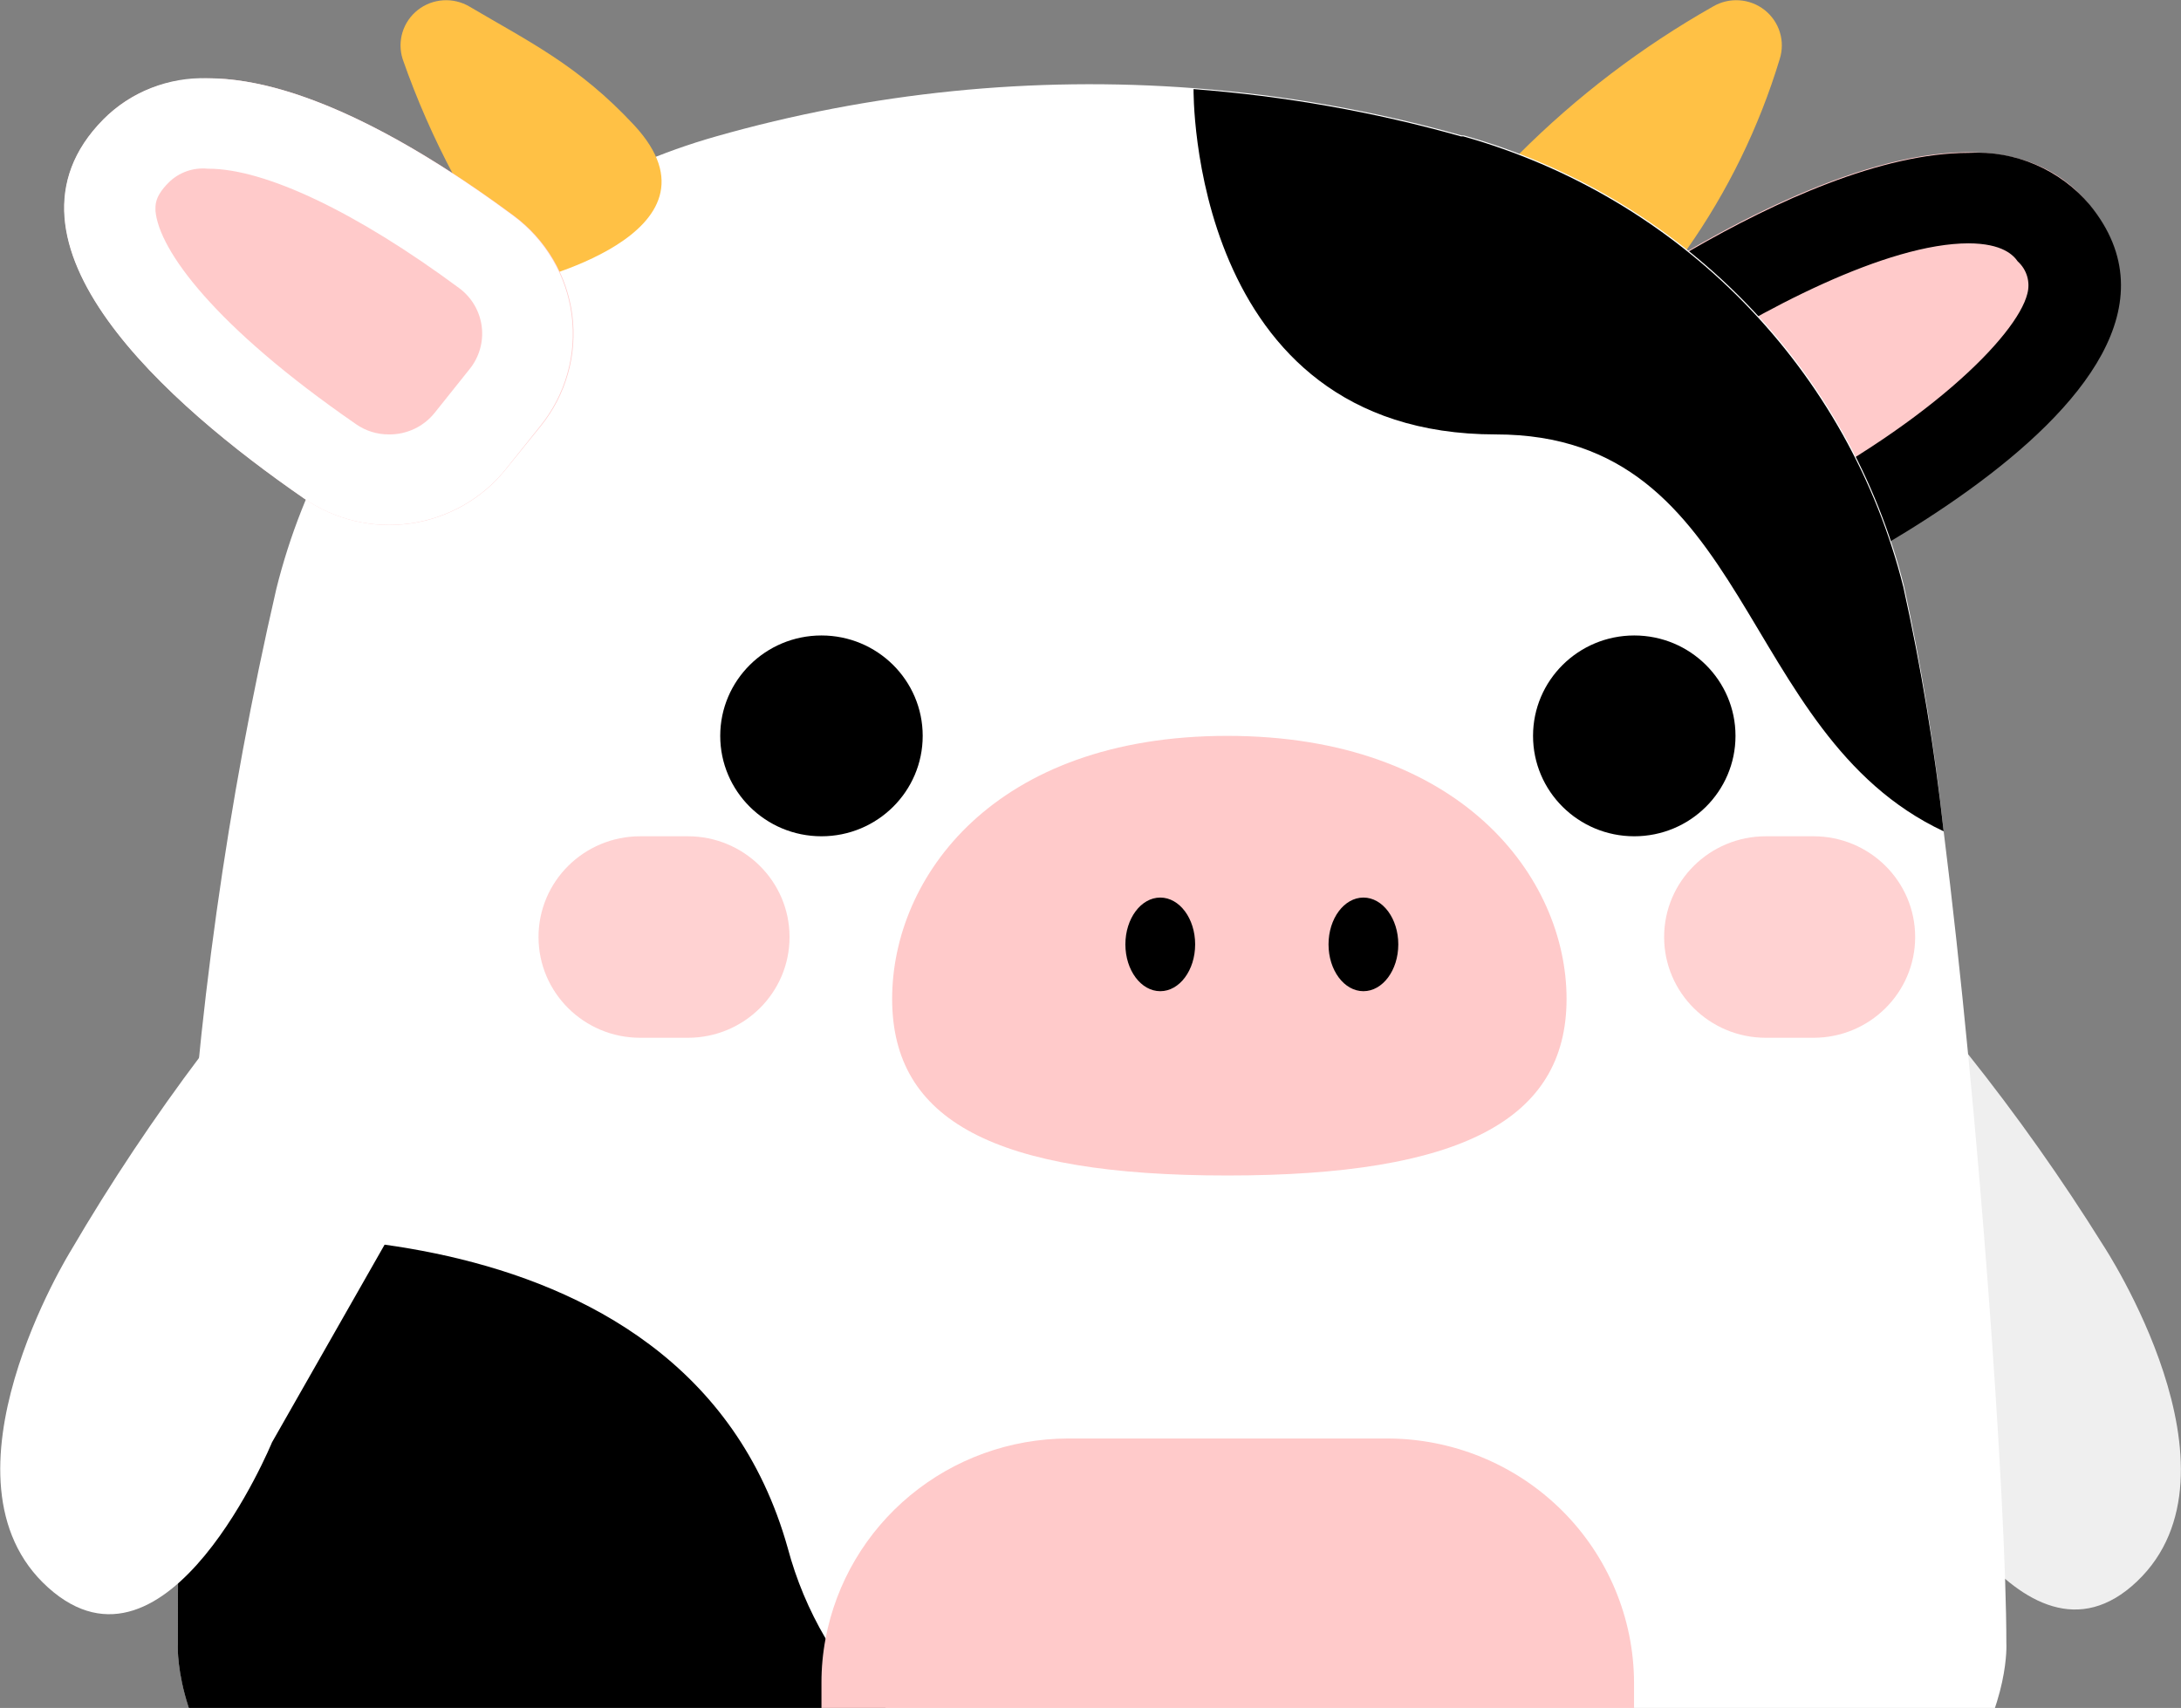 <svg width="226" height="177" viewBox="0 0 226 177" fill="none" xmlns="http://www.w3.org/2000/svg">
<rect x="0" y="0" width="226" height="177" fill="#808080" stroke="none"/>
<g clip-path="url(#clip0_626_986)">
<path d="M217.944 129.061C217.944 129.061 233.418 152.497 221.44 163.886C209.462 175.276 197.815 149.567 197.815 149.567L189.333 134.99L203.91 109.211C208.969 115.554 213.655 122.182 217.944 129.061Z" fill="#EFEFEF"/>
<path d="M160.062 35.88C160.062 35.88 201.902 3.211 216.455 21.163C233.182 41.763 178.938 64.706 178.938 64.706L160.062 35.88Z" fill="#FFCACA"/>
<path d="M203.934 25.217C207.549 25.217 208.659 26.483 209.084 27.092C209.544 27.506 209.88 28.038 210.055 28.629C210.23 29.22 210.238 29.848 210.077 30.443C208.99 34.802 199.54 44.34 182.411 52.871L172.961 38.341C182.529 32.013 195.571 25.217 204.005 25.217H203.934ZM204.005 15.843C185.884 15.843 160.133 35.95 160.133 35.95L179.033 64.777C179.033 64.777 233.371 41.833 216.55 21.233C215.03 19.429 213.107 18.003 210.933 17.067C208.759 16.131 206.395 15.712 204.028 15.843H204.005Z" fill="black"/>
<path d="M174.78 25.873C179.031 19.838 182.285 13.168 184.419 6.117C184.707 5.211 184.711 4.24 184.43 3.332C184.149 2.425 183.596 1.623 182.846 1.033C182.095 0.444 181.182 0.094 180.227 0.031C179.272 -0.032 178.32 0.194 177.497 0.68C170.128 4.854 163.364 10.002 157.392 15.983C146.831 27.35 174.78 25.873 174.78 25.873Z" fill="#FFC145"/>
<path d="M165.755 206.352C158.966 208.074 152.068 209.342 145.107 210.149C134.462 211.427 123.746 212.038 113.024 211.977C103.706 212.017 94.393 211.571 85.122 210.641C16.089 203.61 18.428 170.214 18.428 170.214C18.428 170.214 18.428 141.083 19.184 128.451C20.366 105.748 23.527 83.189 28.634 61.027C31.39 49.933 37.048 39.757 45.037 31.527C53.027 23.297 63.065 17.305 74.136 14.155C90.24 9.561 107.043 7.863 123.75 9.14C133.129 9.849 142.413 11.49 151.462 14.038H151.698C162.768 17.151 172.813 23.106 180.819 31.303C188.825 39.501 194.509 49.648 197.295 60.722C199.127 69.118 200.5 77.606 201.406 86.15C205.044 115.07 207.903 155.543 207.903 170.308C207.903 170.237 209.462 194.962 165.755 206.352Z" fill="white"/>
<path d="M145.107 210.172C134.462 211.451 123.746 212.061 113.024 212C103.706 212.041 94.393 211.595 85.122 210.664C16.089 203.633 18.428 170.238 18.428 170.238C18.428 170.238 18.428 141.107 19.184 128.475C19.184 128.475 70.947 122.358 81.626 160.418C82.501 163.704 83.82 166.857 85.547 169.792C99.841 193.72 133.46 174.597 144.871 209.328C144.972 209.603 145.051 209.885 145.107 210.172Z" fill="black"/>
<path d="M201.406 86.15C179.836 76.026 181.655 45.02 155.006 45.02C123.183 45.02 123.679 9.234 123.679 9.234C133.058 9.943 142.342 11.584 151.391 14.132H151.627C162.697 17.244 172.742 23.2 180.748 31.397C188.755 39.594 194.438 49.742 197.224 60.816C199.077 69.18 200.473 77.637 201.406 86.15Z" fill="black"/>
<path d="M169.323 174.386V193.509C169.327 198.031 168.094 202.47 165.755 206.352C148.488 210.43 130.77 212.32 113.024 211.977C103.706 212.017 94.392 211.571 85.122 210.641V174.386C85.119 172.852 85.261 171.322 85.547 169.816C86.642 164.002 89.747 158.749 94.327 154.963C98.907 151.177 104.675 149.094 110.637 149.075H143.713C150.491 149.069 156.994 151.73 161.795 156.476C166.597 161.221 169.304 167.662 169.323 174.386Z" fill="#FFCACA"/>
<path d="M169.346 86.665C175.14 86.665 179.836 82.007 179.836 76.26C179.836 70.513 175.14 65.855 169.346 65.855C163.553 65.855 158.857 70.513 158.857 76.26C158.857 82.007 163.553 86.665 169.346 86.665Z" fill="black"/>
<path d="M85.122 86.665C90.915 86.665 95.612 82.007 95.612 76.26C95.612 70.513 90.915 65.855 85.122 65.855C79.329 65.855 74.632 70.513 74.632 76.26C74.632 82.007 79.329 86.665 85.122 86.665Z" fill="black"/>
<path d="M162.33 103.516C162.33 90.931 151.368 76.26 127.175 76.26C102.983 76.26 92.446 90.931 92.446 103.516C92.446 116.101 103.007 121.819 127.175 121.819C151.344 121.819 162.33 116.077 162.33 103.516Z" fill="#FFCACA"/>
<path d="M120.229 102.719C122.226 102.719 123.844 100.547 123.844 97.868C123.844 95.189 122.226 93.017 120.229 93.017C118.233 93.017 116.615 95.189 116.615 97.868C116.615 100.547 118.233 102.719 120.229 102.719Z" fill="black"/>
<path d="M141.28 102.719C143.276 102.719 144.894 100.547 144.894 97.868C144.894 95.189 143.276 93.017 141.28 93.017C139.283 93.017 137.665 95.189 137.665 97.868C137.665 100.547 139.283 102.719 141.28 102.719Z" fill="black"/>
<path d="M54.102 29.318C48.802 22.259 44.626 14.434 41.722 6.117C41.435 5.211 41.431 4.24 41.712 3.332C41.993 2.425 42.545 1.623 43.296 1.033C44.046 0.444 44.959 0.094 45.915 0.031C46.87 -0.032 47.822 0.194 48.645 0.68C54.882 4.359 59.961 6.796 65.702 12.96C76.263 24.35 54.102 29.318 54.102 29.318Z" fill="#FFC145"/>
<path d="M56.063 44.13C57.351 42.53 58.302 40.689 58.859 38.718C59.416 36.746 59.568 34.684 59.305 32.653C59.043 30.622 58.372 28.664 57.332 26.896C56.292 25.127 54.904 23.584 53.252 22.358C40.565 12.983 21.145 1.875 10.726 12.374C-1.843 25.1 17.53 41.997 31.516 51.652C34.73 53.878 38.678 54.806 42.556 54.249C46.435 53.692 49.955 51.691 52.401 48.653L56.063 44.13Z" fill="#FFCACA"/>
<path d="M21.594 17.483C27.5 17.483 36.974 22.006 47.581 29.857C48.221 30.331 48.758 30.928 49.159 31.612C49.561 32.296 49.819 33.054 49.918 33.84C50.017 34.625 49.956 35.422 49.737 36.184C49.518 36.945 49.147 37.655 48.645 38.271L45.03 42.794C44.465 43.497 43.746 44.063 42.927 44.449C42.108 44.835 41.211 45.03 40.305 45.02C39.088 45.028 37.899 44.659 36.903 43.965C22.137 33.771 16.491 25.896 16.113 21.889C16.113 21.303 15.971 20.436 17.459 18.936C17.984 18.409 18.622 18.004 19.325 17.753C20.028 17.501 20.779 17.409 21.523 17.483H21.594ZM21.523 8.109C19.52 8.04 17.524 8.383 15.662 9.117C13.8 9.851 12.111 10.96 10.702 12.374C-1.866 25.1 17.506 41.997 31.493 51.652C34.709 53.872 38.654 54.797 42.532 54.24C46.409 53.683 49.928 51.686 52.377 48.653L55.992 44.13C57.28 42.53 58.231 40.689 58.788 38.718C59.345 36.746 59.497 34.684 59.234 32.653C58.972 30.622 58.301 28.664 57.261 26.896C56.221 25.127 54.834 23.584 53.181 22.358C44.156 15.655 31.705 8.109 21.523 8.109Z" fill="white"/>
<path d="M7.347 129.6C7.347 129.6 -7.418 153.364 4.985 164.519C17.388 175.675 28.185 149.473 28.185 149.473L40.399 128.03L20.885 109.281C15.979 115.788 11.459 122.572 7.347 129.6Z" fill="white"/>
<path d="M71.278 86.665H66.34C60.521 86.665 55.803 91.34 55.803 97.106C55.803 102.872 60.521 107.547 66.34 107.547H71.278C77.097 107.547 81.814 102.872 81.814 97.106C81.814 91.34 77.097 86.665 71.278 86.665Z" fill="#FFD2D2"/>
<path d="M187.916 86.665H182.978C177.159 86.665 172.441 91.34 172.441 97.106C172.441 102.872 177.159 107.547 182.978 107.547H187.916C193.735 107.547 198.453 102.872 198.453 97.106C198.453 91.34 193.735 86.665 187.916 86.665Z" fill="#FFD2D2"/>
</g>
<defs>
<clipPath id="clip0_626_986">
<rect width="226" height="212" fill="white"/>
</clipPath>
</defs>
</svg>
